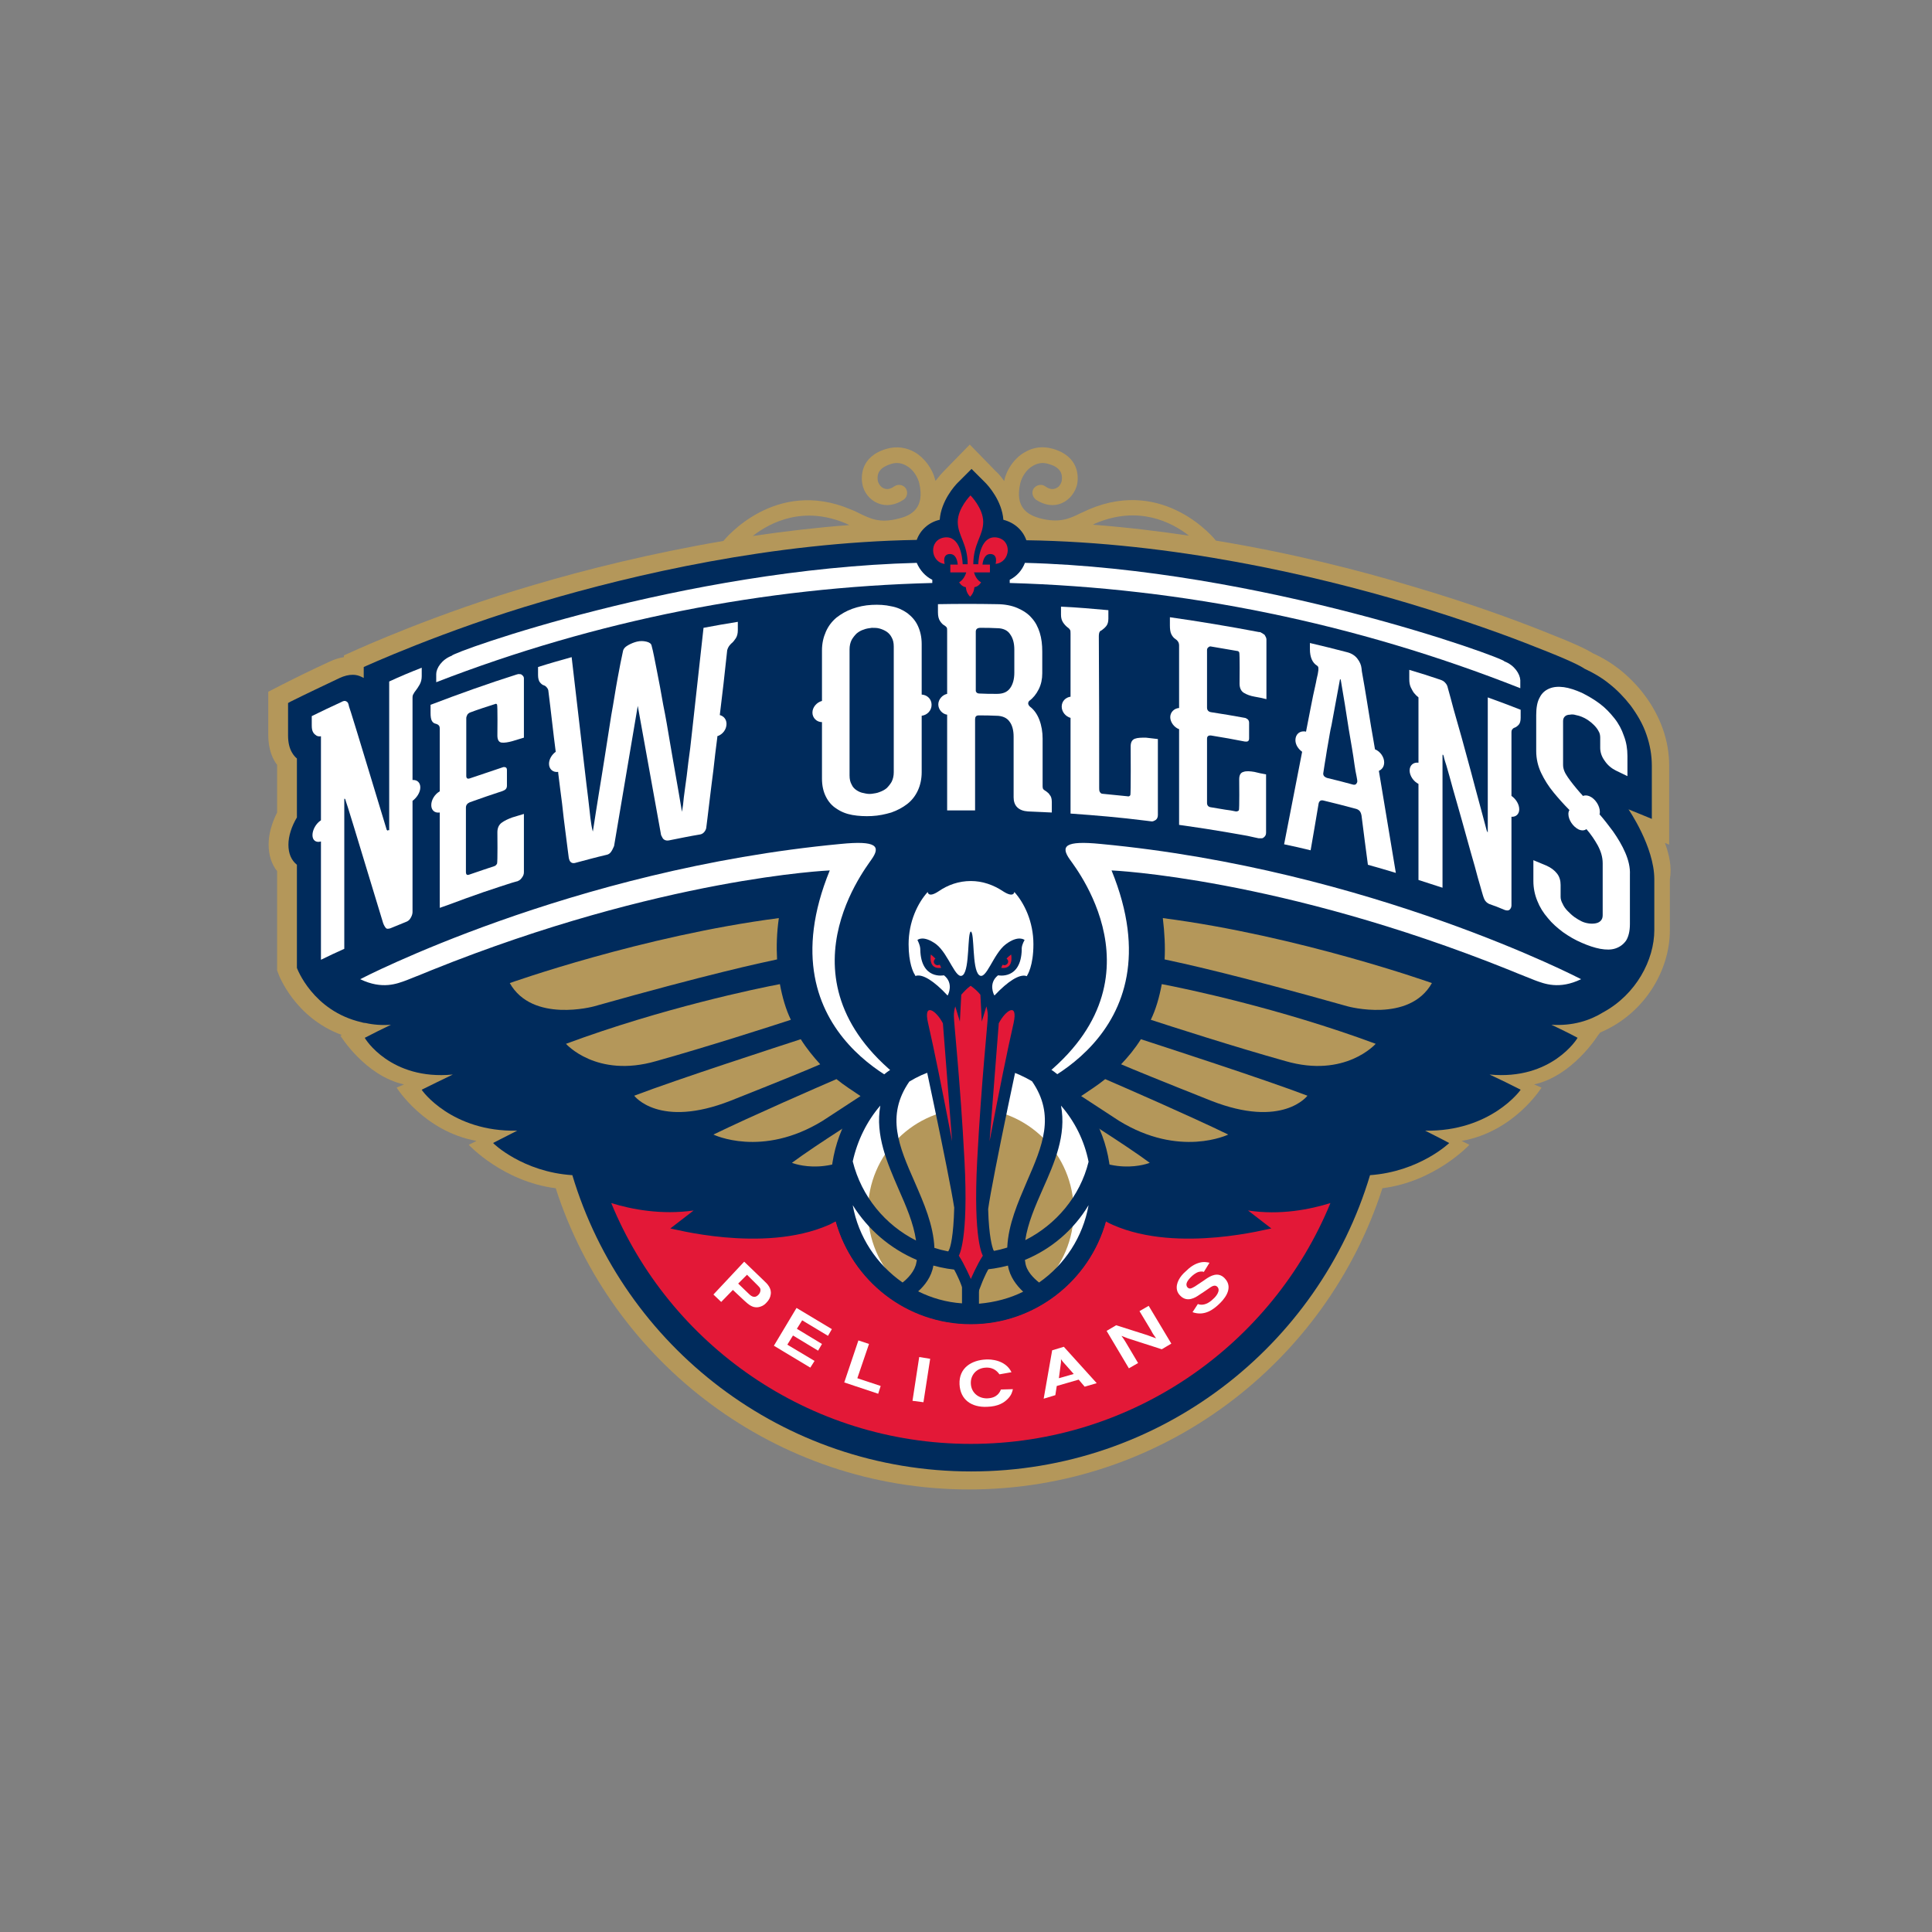<?xml version="1.0" encoding="UTF-8" standalone="no"?>
<svg width="512px" height="512px" viewBox="0 0 512 512" version="1.1" xmlns="http://www.w3.org/2000/svg" xmlns:xlink="http://www.w3.org/1999/xlink" xmlns:sketch="http://www.bohemiancoding.com/sketch/ns">
    <rect x="0" y="0" width="512" height="512" fill="#808080" stroke="none"/>
    <!-- Generator: Sketch 3.2.2 (9983) - http://www.bohemiancoding.com/sketch -->
    <title>new-orleans-pelicans</title>
    <desc>Created with Sketch.</desc>
    <defs></defs>
    <g id="NBA" stroke="none" stroke-width="1" fill="none" fill-rule="evenodd" sketch:type="MSPage">
        <g id="new-orleans-pelicans" sketch:type="MSArtboardGroup">
            <g sketch:type="MSLayerGroup" transform="translate(71, 118)" id="Shape">
                <path d="M370.22,105.372 L371.344,105.84 L371.344,84.878 C371.344,81.603 370.782,78.327 369.657,75.146 C368.533,71.964 366.846,68.876 364.785,66.162 C362.911,63.635 360.662,61.389 358.226,59.424 C356.071,57.74 353.634,56.242 351.104,55.119 C349.511,54.09 346.232,52.499 337.611,49.13 C330.302,46.229 318.402,41.831 303.128,37.339 C289.167,33.128 271.176,28.542 251.217,25.267 L251.217,25.267 C251.123,25.08 237.724,8.329 217.484,17.032 C216.828,17.312 216.172,17.687 215.423,17.968 C212.424,19.465 209.801,20.681 204.647,19.371 C201.648,18.529 197.807,16.751 199.399,10.013 C199.774,8.516 200.899,6.457 202.773,5.428 C204.085,4.679 205.396,4.492 206.896,4.96 C209.613,5.708 210.738,7.206 210.363,9.452 C210.175,10.294 209.613,11.136 208.77,11.417 C207.926,11.791 206.989,11.604 205.959,10.855 C205.022,10.2 203.71,10.481 202.96,11.417 C202.304,12.353 202.585,13.663 203.522,14.411 C205.771,15.909 208.208,16.283 210.363,15.347 C212.424,14.505 214.017,12.446 214.486,10.2 C214.767,8.516 215.142,2.995 208.02,0.936 C205.396,0.187 202.866,0.468 200.524,1.872 C197.9,3.369 195.839,6.27 195.183,9.171 C195.183,9.265 195.183,9.358 195.089,9.452 C194.246,8.235 193.403,7.299 192.934,6.925 L186,-0.187 L179.066,6.925 C178.597,7.393 177.848,8.235 176.911,9.452 C176.911,9.358 176.911,9.265 176.817,9.171 C176.161,6.27 174.006,3.369 171.476,1.872 C169.227,0.561 166.604,0.187 163.98,0.936 C156.858,2.995 157.233,8.516 157.514,10.2 C157.889,12.446 159.482,14.505 161.637,15.347 C163.792,16.283 166.229,15.909 168.478,14.411 C169.415,13.756 169.696,12.446 169.04,11.417 C168.384,10.481 167.072,10.2 166.041,10.855 C165.011,11.604 164.074,11.791 163.23,11.417 C162.481,11.136 161.825,10.294 161.637,9.452 C161.262,7.206 162.387,5.802 165.104,4.96 C166.604,4.492 167.915,4.679 169.227,5.428 C171.101,6.457 172.226,8.516 172.601,10.013 C174.193,16.751 170.352,18.623 167.353,19.371 C162.199,20.775 159.67,19.465 156.577,17.968 C155.921,17.593 155.265,17.312 154.516,17.032 C134.37,8.422 120.97,25.08 120.783,25.267 C120.783,25.267 120.783,25.36 120.689,25.36 C101.48,28.636 84.239,32.941 70.652,36.965 C44.603,44.545 23.707,54.09 22.863,54.464 L20.146,55.681 L20.146,56.149 C18.928,56.336 17.71,56.71 16.492,57.272 C11.994,59.33 7.59,61.483 3.373,63.635 L0.094,65.32 L0.094,76.736 C0.094,79.45 0.656,81.696 1.687,83.568 C1.874,83.942 2.155,84.317 2.436,84.691 L2.436,97.324 C1.031,100.132 0.187,103.033 0.187,105.747 C0.187,108.554 0.937,110.987 2.436,112.859 L2.436,139.155 L2.717,139.904 C2.905,140.465 7.121,151.695 19.584,156.28 L19.209,156.468 C19.209,156.468 25.768,167.136 36.076,169.382 L34.108,170.224 C34.108,170.224 41.323,181.828 55.285,184.355 L53.223,185.384 C53.223,185.384 62.219,195.117 76.274,196.895 C91.173,243.124 134.651,276.719 185.813,276.719 C237.068,276.719 280.452,243.124 295.351,196.895 C309.407,195.117 318.402,185.384 318.402,185.384 L316.341,184.355 C330.302,181.922 337.517,170.224 337.517,170.224 L335.55,169.382 C345.763,167.136 352.416,156.468 352.416,156.468 L353.072,155.625 C364.785,150.666 371.531,139.249 371.531,128.487 L371.531,115.011 C372.094,111.736 371.344,108.46 370.22,105.372 M244.096,23.957 C235.85,22.74 227.323,21.711 218.609,21.056 C218.89,20.962 219.077,20.775 219.358,20.681 C230.696,15.909 239.411,20.307 244.096,23.957 M153.298,20.775 C153.579,20.869 153.86,21.056 154.047,21.149 C145.333,21.804 136.712,22.834 128.466,24.05 C133.152,20.401 141.96,15.909 153.298,20.775" fill="#B4975A" sketch:type="MSShapeGroup"></path>
                <path d="M360.568,96.482 L366.753,99.009 L366.753,84.972 C366.753,82.164 366.284,79.45 365.347,76.736 C364.41,73.929 362.911,71.402 361.13,68.969 C359.444,66.817 357.57,64.852 355.415,63.167 C353.447,61.576 351.198,60.266 348.949,59.237 C347.731,58.395 344.545,56.804 336.112,53.528 C328.897,50.627 317.09,46.323 302.098,41.831 C277.266,34.438 239.879,25.735 200.992,25.173 C200.055,22.459 197.807,20.494 194.902,19.746 C194.527,14.692 190.873,10.668 190.123,9.92 L186.469,6.27 L182.814,9.92 C182.064,10.668 178.41,14.692 178.035,19.746 C175.13,20.401 172.882,22.459 171.945,25.08 C133.62,25.735 96.982,34.251 72.62,41.456 C46.664,49.036 25.393,58.769 25.393,58.769 L25.393,61.67 C25.393,61.67 25.019,61.483 24.831,61.389 C24.082,61.015 23.332,60.828 22.489,60.828 C21.364,60.828 20.24,61.108 19.022,61.67 C14.711,63.729 10.307,65.787 5.997,67.94 L5.341,68.314 L5.341,76.924 C5.341,78.795 5.716,80.293 6.372,81.416 C6.747,82.071 7.215,82.632 7.684,83.006 L7.684,98.634 C6.278,100.974 5.435,103.594 5.435,105.84 C5.435,108.18 6.184,109.958 7.684,111.174 L7.684,138.5 C7.684,138.5 11.807,149.917 24.831,152.911 C25.112,153.005 25.487,153.099 25.768,153.099 L25.862,153.099 C27.923,153.567 30.172,153.754 32.609,153.567 L32.609,153.567 C30.266,154.69 28.017,155.812 25.675,157.029 C25.675,157.216 32.515,168.352 49.007,166.761 C46.289,168.072 43.572,169.382 40.761,170.785 C40.761,170.973 48.725,182.015 66.06,181.641 C62.031,183.7 59.595,184.916 59.689,184.916 C59.689,185.01 67.56,192.59 80.678,193.432 C94.265,238.819 136.431,271.947 186.375,271.947 C236.318,271.947 278.485,238.819 292.072,193.432 C305.19,192.496 313.061,184.916 313.061,184.916 C313.061,184.916 310.625,183.606 306.689,181.641 C324.024,181.922 331.989,170.879 331.989,170.785 C329.272,169.382 326.554,168.072 323.743,166.761 C340.235,168.352 347.075,157.123 347.075,157.029 C344.826,155.812 342.484,154.69 340.141,153.567 C345.763,153.941 350.355,152.444 353.822,150.291 C362.63,145.519 367.409,136.348 367.409,128.487 L367.409,115.011 C367.409,106.402 360.568,96.482 360.568,96.482" fill="#002B5C" sketch:type="MSShapeGroup"></path>
                <path d="M259.744,202.79 C261.806,204.381 263.867,205.972 265.928,207.563 C265.928,207.376 241.378,214.301 223.95,206.627 C223.294,206.346 222.731,206.066 222.076,205.691 C217.765,221.319 203.335,232.923 186.281,232.923 C169.227,232.923 154.891,221.413 150.487,205.691 C149.831,205.972 149.269,206.346 148.613,206.627 C131.09,214.301 106.54,207.376 106.634,207.563 C108.695,205.972 110.757,204.381 112.818,202.79 C104.291,204.007 96.42,202.509 90.985,200.825 C106.353,238.257 143.272,264.647 186.281,264.647 C229.291,264.647 266.21,238.257 281.577,200.825 C276.142,202.509 268.271,204.1 259.744,202.79" fill="#E31837" sketch:type="MSShapeGroup"></path>
                <path d="M176.068,35.654 C174.193,34.719 172.788,33.128 171.945,31.163 C110.194,32.753 48.632,54.932 48.725,55.774 C46.008,56.804 44.603,59.143 44.603,60.641 L44.603,62.793 C87.144,46.323 131.559,37.62 176.068,36.497 L176.068,35.654 L176.068,35.654 Z" fill="#FFFFFF" sketch:type="MSShapeGroup"></path>
                <path d="M327.679,57.272 C327.772,56.429 263.117,32.753 200.618,31.163 C199.868,33.128 198.462,34.719 196.588,35.654 L196.588,36.497 C242.409,37.807 288.136,47.071 331.895,64.384 L331.895,62.231 C331.802,60.641 330.396,58.301 327.679,57.272" fill="#FFFFFF" sketch:type="MSShapeGroup"></path>
                <path d="M193.028,24.425 C188.998,23.957 188.343,29.665 188.249,31.537 L186.937,31.537 C186.937,26.109 189.561,23.957 189.561,20.307 C189.561,16.657 186.187,13.289 186.187,13.289 C186.187,13.289 182.814,16.657 182.814,20.307 C182.814,23.957 185.438,26.109 185.438,31.537 L184.126,31.537 C184.032,29.572 183.376,23.957 179.347,24.425 C175.037,24.986 175.505,30.975 179.347,31.443 C179.347,31.443 178.597,28.823 180.753,28.823 C182.346,28.823 182.72,30.601 182.814,31.63 L180.94,31.63 L180.846,31.63 L180.846,33.689 L180.94,33.689 L185.063,33.689 C184.501,35.654 183.189,36.309 183.189,36.309 C183.189,36.309 183.751,37.432 184.969,37.62 C184.969,37.62 184.969,39.023 186.094,40.146 C187.218,39.023 187.218,37.62 187.218,37.62 C188.436,37.432 188.998,36.309 188.998,36.309 C188.998,36.309 187.687,35.748 187.124,33.689 L191.247,33.689 L191.341,33.689 L191.341,31.63 L191.247,31.63 L189.373,31.63 C189.467,30.601 189.936,28.823 191.435,28.823 C193.59,28.823 192.84,31.443 192.84,31.443 C196.87,30.975 197.338,24.986 193.028,24.425" fill="#E31837" sketch:type="MSShapeGroup"></path>
                <path d="M173.256,66.068 L173.256,52.686 C173.256,50.815 172.882,49.224 172.226,47.82 C171.57,46.416 170.633,45.387 169.415,44.451 C168.196,43.609 166.791,42.954 165.198,42.673 C163.605,42.299 161.825,42.205 160.044,42.299 C158.17,42.392 156.484,42.767 154.891,43.328 C153.298,43.89 151.892,44.732 150.674,45.668 C149.456,46.697 148.519,47.914 147.863,49.411 C147.207,50.908 146.832,52.499 146.832,54.371 L146.832,67.753 C145.427,68.127 144.302,69.437 144.302,70.841 C144.302,72.245 145.427,73.368 146.832,73.368 L146.832,88.341 C146.832,90.212 147.207,91.803 147.863,93.113 C148.519,94.423 149.456,95.546 150.674,96.295 C151.892,97.137 153.298,97.699 154.891,97.979 C156.484,98.26 158.264,98.354 160.044,98.26 C161.918,98.167 163.605,97.792 165.198,97.324 C166.791,96.763 168.196,96.014 169.415,95.078 C170.633,94.143 171.57,92.926 172.226,91.522 C172.882,90.119 173.256,88.434 173.256,86.656 L173.256,71.683 C174.756,71.496 175.88,70.279 175.88,68.782 C175.88,67.285 174.756,66.162 173.256,66.068 L173.256,66.068 Z M165.854,86.656 C165.854,87.592 165.666,88.434 165.292,89.183 C164.917,89.838 164.448,90.399 163.98,90.867 C163.418,91.335 162.855,91.616 162.106,91.897 C161.45,92.177 160.7,92.271 160.044,92.365 C159.295,92.458 158.639,92.365 157.889,92.177 C157.233,92.084 156.577,91.803 156.015,91.429 C155.453,91.054 154.984,90.586 154.703,89.931 C154.328,89.276 154.141,88.528 154.141,87.498 L154.141,54.09 C154.141,53.154 154.328,52.312 154.703,51.563 C155.078,50.908 155.547,50.347 156.015,49.879 C156.577,49.411 157.233,49.036 157.889,48.849 C158.545,48.569 159.295,48.475 160.044,48.381 C160.794,48.381 161.45,48.381 162.106,48.569 C162.762,48.756 163.418,49.036 163.98,49.411 C164.542,49.785 165.011,50.347 165.292,50.908 C165.666,51.563 165.854,52.312 165.854,53.341 L165.854,86.656 L165.854,86.656 Z" fill="#FFFFFF" sketch:type="MSShapeGroup"></path>
                <path d="M31.765,102.003 C31.765,102.191 31.765,102.191 31.672,102.097 C31.578,102.003 31.578,102.003 31.484,101.91 C31.297,101.348 22.489,72.151 22.02,70.841 C21.552,69.531 21.364,68.782 21.364,68.689 C21.271,68.221 20.989,67.94 20.708,67.846 C20.427,67.659 19.959,67.753 19.49,68.033 C16.866,69.25 14.243,70.467 11.619,71.777 L11.619,74.21 C11.619,75.052 11.713,75.614 11.994,76.081 C12.181,76.456 12.556,76.736 12.837,76.924 C13.118,77.111 13.587,77.204 14.055,77.111 L14.055,99.383 C12.744,100.225 11.807,101.91 11.807,103.314 C11.807,104.717 12.744,105.372 14.055,104.998 L14.055,136.348 C16.117,135.318 18.178,134.382 20.24,133.447 L20.24,94.049 C20.24,93.768 20.24,93.581 20.334,93.675 C20.427,93.675 20.427,93.768 20.521,93.862 C20.521,93.862 20.708,94.61 21.177,95.921 C21.645,97.231 30.266,125.867 30.36,126.054 C30.547,126.802 30.828,127.364 31.109,127.738 C31.39,128.206 31.765,128.206 32.421,128.019 C33.827,127.457 35.139,126.896 36.544,126.334 C37.106,126.147 37.575,125.773 37.856,125.211 C38.137,124.744 38.324,124.182 38.324,123.714 L38.324,94.236 C39.449,93.394 40.386,91.99 40.386,90.68 C40.386,89.37 39.543,88.621 38.324,88.715 L38.324,66.91 C38.324,66.443 38.418,66.068 38.606,65.881 C38.699,65.6 38.887,65.413 39.074,65.132 C39.449,64.665 39.824,64.103 40.198,63.448 C40.573,62.793 40.761,62.044 40.761,61.202 L40.761,58.956 C37.856,60.079 34.951,61.296 32.14,62.606 L32.14,102.003 L31.765,102.003 Z" fill="#FFFFFF" sketch:type="MSShapeGroup"></path>
                <path d="M323.275,102.471 C323.275,102.658 323.275,102.658 323.181,102.471 C323.087,102.378 323.087,102.191 322.993,102.097 C322.806,101.348 322.431,99.945 321.869,97.886 C321.307,95.733 320.651,93.3 319.901,90.586 C319.152,87.779 318.402,84.878 317.559,81.883 C316.715,78.795 315.966,75.988 315.216,73.461 C314.466,70.934 313.904,68.782 313.436,67.004 C312.967,65.226 312.686,64.384 312.686,64.29 C312.592,63.729 312.311,63.261 312.03,62.98 C311.749,62.606 311.281,62.325 310.718,62.138 C308.001,61.202 305.284,60.36 302.473,59.518 L302.473,61.951 C302.473,62.793 302.566,63.448 302.847,64.103 C303.128,64.665 303.41,65.226 303.691,65.6 C304.065,66.068 304.44,66.443 304.909,66.817 L304.909,84.129 C303.597,83.942 302.566,84.784 302.566,86.188 C302.566,87.592 303.597,89.089 304.909,89.744 L304.909,115.198 C307.064,115.853 309.125,116.602 311.281,117.257 L311.281,82.351 C311.281,82.071 311.281,81.977 311.374,81.977 C311.468,82.071 311.468,82.164 311.562,82.258 C311.562,82.351 311.749,83.194 312.311,84.878 C312.78,86.562 313.436,88.715 314.092,91.242 C314.841,93.768 315.591,96.576 316.434,99.477 C317.278,102.471 318.027,105.279 318.777,107.899 C319.526,110.519 320.182,112.765 320.651,114.637 C321.213,116.508 321.494,117.631 321.588,117.912 C321.869,118.848 322.056,119.597 322.338,120.252 C322.619,120.907 323.087,121.281 323.649,121.562 C325.055,122.03 326.46,122.591 327.772,123.153 C328.335,123.34 328.803,123.34 329.084,123.059 C329.365,122.778 329.553,122.404 329.553,121.936 L329.553,98.447 C330.677,98.541 331.614,97.792 331.614,96.482 C331.614,95.172 330.771,93.768 329.553,92.926 L329.553,76.081 C329.553,75.707 329.646,75.333 329.834,75.239 C329.927,75.052 330.115,74.958 330.302,74.865 C330.677,74.771 331.052,74.491 331.427,74.116 C331.802,73.742 331.989,73.087 331.989,72.245 L331.989,70.092 C329.084,68.969 326.179,67.846 323.275,66.817 L323.275,102.471 L323.275,102.471 Z" fill="#FFFFFF" sketch:type="MSShapeGroup"></path>
                <path d="M359.725,107.993 C358.882,106.027 357.757,104.156 356.445,102.284 C355.321,100.787 354.196,99.29 352.885,97.792 C352.978,97.605 352.978,97.324 352.978,97.137 C352.978,95.546 351.76,93.675 350.261,93.02 C349.605,92.739 349.043,92.739 348.481,92.926 C348.293,92.645 348.012,92.365 347.825,92.177 C346.513,90.68 345.388,89.276 344.545,88.06 C343.608,86.75 343.233,85.72 343.233,84.691 L343.233,73.087 C343.233,72.525 343.421,72.151 343.702,71.87 C343.983,71.59 344.451,71.402 345.014,71.402 C345.482,71.309 346.044,71.309 346.607,71.496 C347.169,71.59 347.731,71.777 348.199,71.964 C348.668,72.151 349.23,72.432 349.792,72.806 C350.355,73.18 350.917,73.648 351.385,74.116 C351.854,74.584 352.322,75.146 352.604,75.707 C352.978,76.269 353.072,76.924 353.072,77.485 L353.072,80.199 C353.072,81.322 353.447,82.539 354.29,83.661 C355.04,84.784 356.071,85.627 357.195,86.188 C358.226,86.656 359.256,87.218 360.287,87.685 L360.287,82.351 C360.287,80.48 360.006,78.702 359.35,77.017 C358.788,75.333 357.945,73.742 356.82,72.338 C355.696,70.934 354.478,69.624 352.978,68.501 C351.479,67.378 349.886,66.443 348.199,65.6 C346.513,64.852 344.826,64.29 343.421,64.103 C341.921,63.916 340.703,64.009 339.579,64.477 C338.454,64.945 337.611,65.694 337.049,66.817 C336.393,67.94 336.112,69.531 336.112,71.496 L336.112,81.041 C336.112,83.1 336.58,85.065 337.424,86.843 C338.267,88.621 339.391,90.399 340.703,91.99 C342.015,93.581 343.421,95.172 344.92,96.669 C344.732,96.95 344.639,97.324 344.639,97.699 C344.639,99.29 345.857,101.068 347.356,101.816 C348.199,102.191 348.949,102.097 349.418,101.723 C350.636,103.126 351.573,104.53 352.416,106.027 C353.259,107.618 353.728,109.116 353.728,110.8 L353.728,124.556 C353.728,125.211 353.541,125.679 353.166,126.054 C352.791,126.428 352.322,126.615 351.76,126.709 C351.198,126.802 350.542,126.802 349.98,126.709 C349.324,126.615 348.668,126.428 348.106,126.147 C347.544,125.867 346.888,125.492 346.232,125.024 C345.576,124.556 345.014,123.995 344.451,123.433 C343.889,122.872 343.421,122.217 343.14,121.562 C342.765,120.907 342.577,120.252 342.577,119.69 L342.577,116.508 C342.577,115.385 342.296,114.356 341.64,113.514 C340.984,112.672 340.047,111.923 338.736,111.361 C337.611,110.894 336.487,110.426 335.362,109.958 L335.362,115.479 C335.362,117.351 335.737,119.129 336.393,120.72 C337.049,122.404 337.986,123.901 339.204,125.305 C340.328,126.709 341.734,127.925 343.233,129.048 C344.826,130.171 346.419,131.107 348.199,131.856 C349.886,132.604 351.573,133.166 353.072,133.447 C354.665,133.727 355.977,133.727 357.101,133.353 C358.226,132.979 359.163,132.324 359.912,131.294 C360.568,130.265 360.943,128.768 360.943,126.896 L360.943,113.795 C361.037,111.923 360.568,109.958 359.725,107.993" fill="#FFFFFF" sketch:type="MSShapeGroup"></path>
                <path d="M112.35,76.362 C112.069,78.982 111.787,81.509 111.413,84.036 C111.131,86.562 110.85,88.808 110.569,90.68 C110.288,92.645 110.101,94.236 110.007,95.359 C109.82,96.576 109.726,97.137 109.726,97.137 C109.164,93.675 108.602,90.586 108.133,87.873 C107.664,85.159 107.102,82.071 106.54,78.702 C105.978,75.333 105.416,71.964 104.76,68.782 C104.197,65.507 103.635,62.512 103.073,59.705 C102.511,56.897 102.136,54.745 101.668,53.06 C101.574,52.593 101.105,52.218 100.262,52.031 C99.419,51.844 98.669,51.844 97.826,52.031 C97.076,52.218 96.326,52.499 95.483,52.967 C94.64,53.435 94.171,53.996 94.078,54.651 C93.703,56.336 93.234,58.675 92.672,61.764 C92.11,64.758 91.641,68.033 90.985,71.59 C90.423,75.146 89.861,78.702 89.299,82.351 C88.737,86.001 88.174,89.37 87.706,92.271 C87.237,95.266 86.675,98.634 86.113,102.378 C86.113,102.378 85.925,101.816 85.738,100.693 C85.551,99.57 85.363,98.073 85.176,96.201 C84.988,94.33 84.707,92.271 84.426,89.931 C84.145,87.592 83.864,85.159 83.583,82.726 C82.927,76.924 80.491,56.149 80.491,56.149 C77.492,56.991 74.494,57.833 71.589,58.769 L71.589,60.921 C71.589,61.764 71.776,62.419 72.057,62.793 C72.432,63.261 72.807,63.542 73.182,63.635 C73.463,63.729 73.65,63.916 73.838,64.103 C74.025,64.29 74.213,64.571 74.306,64.945 C75.056,70.841 75.618,76.269 76.274,81.228 C75.243,81.977 74.494,83.194 74.494,84.41 C74.494,85.814 75.524,86.75 76.93,86.562 L76.93,86.843 C77.305,89.651 77.586,92.365 77.961,94.985 C78.242,97.605 78.523,100.038 78.804,102.097 C79.085,104.156 79.273,105.934 79.46,107.244 C79.647,108.554 79.741,109.303 79.741,109.396 C79.835,109.771 79.928,110.145 80.21,110.426 C80.491,110.706 80.865,110.8 81.334,110.706 C84.145,109.958 86.862,109.209 89.674,108.554 C90.236,108.46 90.611,108.18 90.892,107.805 C91.173,107.431 91.454,106.87 91.735,106.215 C93.796,93.862 95.952,81.416 98.013,69.063 C100.075,80.48 102.136,91.897 104.197,103.314 C104.479,103.875 104.666,104.343 105.041,104.53 C105.322,104.717 105.79,104.811 106.259,104.717 C109.07,104.156 111.787,103.594 114.598,103.126 C115.067,103.033 115.442,102.752 115.723,102.378 C116.004,102.003 116.191,101.535 116.191,101.161 C116.191,101.068 116.285,100.319 116.473,98.915 C116.66,97.511 116.847,95.733 117.128,93.487 C117.41,91.242 117.691,88.808 118.065,86.001 C118.347,83.194 118.721,80.386 119.096,77.392 L119.096,77.111 C120.502,76.643 121.532,75.333 121.532,73.835 C121.532,72.619 120.783,71.777 119.752,71.496 C120.408,66.255 121.064,60.453 121.72,54.277 C121.814,53.903 122.001,53.528 122.188,53.248 C122.376,52.967 122.657,52.686 122.844,52.499 C123.219,52.218 123.594,51.75 123.969,51.189 C124.344,50.627 124.531,49.879 124.531,49.036 L124.531,46.791 C121.532,47.258 118.44,47.82 115.442,48.381 C115.442,48.475 113.006,70.279 112.35,76.362" fill="#FFFFFF" sketch:type="MSShapeGroup"></path>
                <path d="M295.82,84.036 C295.82,82.632 294.789,81.135 293.383,80.573 C293.009,78.515 292.727,76.549 292.353,74.584 C291.884,71.777 291.509,69.344 291.135,67.098 C290.76,64.852 290.479,63.074 290.197,61.576 C289.916,60.173 289.823,59.33 289.823,59.143 C289.729,58.207 289.354,57.365 288.698,56.523 C288.042,55.681 287.105,55.119 285.981,54.839 C282.701,53.996 279.422,53.154 276.142,52.405 L276.142,54.09 C276.142,56.149 276.798,57.646 278.016,58.395 C278.297,58.582 278.391,58.769 278.391,59.143 C278.391,59.424 278.391,59.798 278.297,60.173 C278.297,60.266 278.204,60.828 277.922,61.951 C277.735,63.074 277.36,64.571 276.985,66.349 C276.611,68.127 276.236,70.186 275.767,72.525 C275.58,73.648 275.299,74.771 275.111,75.894 C273.518,75.52 272.3,76.549 272.3,78.14 C272.3,79.357 273.05,80.48 274.081,81.228 C272.675,88.341 269.302,105.653 269.302,105.747 C271.644,106.215 273.987,106.776 276.329,107.338 C276.329,107.338 278.391,95.453 278.391,95.266 C278.485,94.33 278.953,93.955 279.703,94.143 C282.514,94.798 285.325,95.546 288.136,96.295 C288.605,96.389 288.979,96.576 289.26,96.856 C289.542,97.137 289.729,97.605 289.823,98.167 C289.823,98.447 291.509,111.174 291.509,111.174 C293.946,111.829 296.382,112.578 298.912,113.327 C298.912,113.327 295.913,95.266 294.414,86.282 C295.257,85.907 295.82,85.159 295.82,84.036 M288.417,89.744 C288.23,89.931 287.949,90.025 287.574,89.931 C285.231,89.276 282.982,88.715 280.64,88.153 C280.359,88.06 280.078,87.873 279.89,87.685 C279.703,87.405 279.609,87.124 279.703,86.75 C279.703,86.656 279.796,86.282 279.89,85.533 C279.984,84.784 280.171,83.849 280.359,82.632 C280.546,81.509 280.734,80.105 281.015,78.702 C281.296,77.204 281.483,75.707 281.858,74.21 C282.608,70.186 283.357,66.068 284.107,62.044 L284.294,62.044 C285.044,66.443 285.793,70.934 286.449,75.333 C286.73,77.017 287.012,78.702 287.293,80.293 C287.574,81.883 287.761,83.287 287.949,84.597 C288.136,85.907 288.323,86.937 288.511,87.779 C288.698,88.621 288.698,88.996 288.698,89.089 C288.698,89.276 288.605,89.464 288.417,89.744" fill="#FFFFFF" sketch:type="MSShapeGroup"></path>
                <path d="M206.24,91.709 C205.959,91.522 205.771,91.429 205.584,91.242 C205.396,91.148 205.303,90.774 205.303,90.306 L205.303,77.766 C205.303,75.988 205.022,74.303 204.459,72.806 C203.897,71.309 203.054,70.092 201.929,69.25 C201.367,68.689 201.367,68.221 201.742,67.753 C202.773,67.004 203.616,65.975 204.272,64.665 C204.928,63.354 205.209,61.951 205.209,60.453 L205.209,54.651 C205.209,52.873 205.022,51.189 204.553,49.692 C204.085,48.194 203.429,46.884 202.398,45.761 C201.461,44.638 200.149,43.796 198.65,43.141 C197.151,42.486 195.277,42.111 193.121,42.111 C187.968,42.018 182.814,42.018 177.567,42.111 L177.567,44.264 C177.567,45.293 177.754,46.042 178.129,46.603 C178.504,47.165 178.879,47.539 179.253,47.726 C179.441,47.82 179.628,48.007 179.816,48.194 C180.003,48.381 180.003,48.756 180.003,49.13 L180.003,65.881 C178.691,66.162 177.66,67.378 177.66,68.689 C177.66,69.999 178.691,71.215 180.003,71.402 L180.003,96.763 L187.406,96.763 L187.406,72.619 C187.406,71.964 187.687,71.59 188.343,71.59 C189.936,71.59 191.435,71.59 193.028,71.683 C194.621,71.683 195.839,72.245 196.495,73.18 C197.244,74.116 197.619,75.52 197.619,77.204 L197.619,93.3 C197.619,94.33 197.9,95.266 198.556,95.921 C199.212,96.576 200.149,96.95 201.461,97.044 C203.522,97.137 205.584,97.231 207.739,97.324 L207.739,94.517 C207.739,93.675 207.552,93.02 207.177,92.645 C206.989,92.271 206.615,91.99 206.24,91.709 L206.24,91.709 Z M197.807,60.266 C197.807,61.951 197.432,63.354 196.682,64.384 C195.932,65.413 194.808,65.881 193.215,65.881 C191.622,65.881 190.029,65.881 188.436,65.787 C188.249,65.787 188.061,65.694 187.874,65.6 C187.687,65.413 187.593,65.226 187.593,65.039 L187.593,49.411 C187.593,48.756 187.968,48.381 188.811,48.381 C190.31,48.381 191.81,48.381 193.215,48.475 C194.808,48.475 196.026,49.036 196.682,50.066 C197.432,51.095 197.807,52.405 197.807,54.183 L197.807,60.266 L197.807,60.266 Z" fill="#FFFFFF" sketch:type="MSShapeGroup"></path>
                <path d="M229.759,77.766 C229.01,78.047 228.635,78.702 228.635,79.825 C228.635,80.105 228.728,92.552 228.541,92.739 C228.354,93.02 228.073,93.113 227.791,93.02 C225.636,92.832 223.387,92.552 221.232,92.365 C220.857,92.365 220.67,92.177 220.483,91.897 C220.295,91.616 220.295,91.242 220.295,90.867 C220.295,77.485 220.295,64.009 220.202,50.627 C220.202,50.066 220.295,49.692 220.389,49.504 C220.483,49.317 220.67,49.13 220.951,49.036 C221.326,48.756 221.794,48.381 222.169,47.914 C222.544,47.446 222.731,46.791 222.731,45.948 L222.731,43.702 C218.515,43.328 214.392,42.954 210.175,42.767 L210.175,44.919 C210.175,45.761 210.363,46.416 210.738,46.978 C211.112,47.539 211.581,48.007 211.956,48.288 C212.237,48.475 212.424,48.662 212.518,48.849 C212.705,49.036 212.705,49.411 212.705,49.972 L212.705,66.63 C211.393,66.817 210.363,67.846 210.363,69.25 C210.363,70.654 211.393,71.87 212.705,72.245 L212.705,97.605 C219.358,98.073 225.917,98.634 232.57,99.477 C233.039,99.57 233.601,99.57 234.07,99.664 C234.444,99.757 234.819,99.57 235.288,99.29 C235.662,99.009 235.85,98.541 235.85,97.979 L235.85,77.859 C234.819,77.766 233.788,77.579 232.664,77.485 C231.54,77.485 230.509,77.485 229.759,77.766" fill="#FFFFFF" sketch:type="MSShapeGroup"></path>
                <path d="M66.435,60.641 C66.342,60.641 66.154,60.641 66.06,60.734 L65.967,60.734 L65.967,60.734 C58.283,63.167 50.693,65.881 43.103,68.782 L43.103,70.934 C43.103,71.87 43.197,72.619 43.478,73.087 C43.759,73.555 44.134,73.742 44.603,73.835 C44.884,73.929 45.071,74.023 45.258,74.21 C45.446,74.397 45.54,74.678 45.54,75.146 L45.54,91.709 C44.228,92.458 43.291,93.955 43.291,95.359 C43.291,96.763 44.228,97.511 45.54,97.324 L45.54,122.591 C46.195,122.404 46.758,122.123 47.414,121.936 C50.693,120.72 53.973,119.503 57.252,118.38 C58.658,117.912 60.063,117.444 61.469,116.976 C62.5,116.602 63.624,116.321 64.655,115.947 C65.123,115.853 65.498,115.666 65.967,115.573 L66.06,115.573 C66.248,115.479 66.435,115.385 66.623,115.292 C66.904,115.105 67.091,114.918 67.279,114.637 C67.653,114.169 67.841,113.701 67.841,113.14 L67.841,105.653 L67.841,97.699 C66.81,97.979 65.779,98.354 64.749,98.634 C63.718,99.009 62.687,99.477 61.938,100.038 C61.188,100.6 60.813,101.442 60.813,102.565 C60.813,102.846 60.907,110.519 60.719,110.894 C60.532,111.174 60.345,111.455 59.97,111.549 C59.033,111.829 58.096,112.204 57.159,112.484 C55.847,112.952 54.629,113.327 53.317,113.795 C52.755,113.982 52.474,113.795 52.474,113.046 L52.474,96.014 C52.474,95.359 52.848,94.891 53.504,94.61 C56.409,93.581 59.314,92.552 62.219,91.616 C62.968,91.335 63.343,90.961 63.343,90.212 L63.343,86.095 C63.343,85.72 63.249,85.44 62.968,85.346 C62.687,85.252 62.406,85.252 62.219,85.346 C59.314,86.282 56.503,87.311 53.598,88.247 C52.848,88.528 52.567,88.247 52.567,87.592 L52.567,72.338 C52.567,72.057 52.661,71.777 52.848,71.402 C53.036,71.122 53.317,70.934 53.504,70.841 C55.753,69.999 58.096,69.25 60.438,68.501 C60.532,68.501 60.626,68.595 60.719,68.689 C60.907,68.876 60.813,76.643 60.813,76.924 C60.813,78.047 61.188,78.702 61.938,78.795 C62.687,78.889 63.718,78.702 64.749,78.421 C65.779,78.14 66.81,77.766 67.841,77.485 L67.841,69.531 L67.841,61.764 C67.841,61.389 67.653,61.108 67.279,60.828 C67.091,60.641 66.81,60.641 66.435,60.641" fill="#FFFFFF" sketch:type="MSShapeGroup"></path>
                <path d="M263.117,49.598 C263.024,49.504 262.836,49.504 262.743,49.504 L262.649,49.504 L262.649,49.504 C254.778,48.007 246.907,46.697 239.036,45.574 L239.036,47.726 C239.036,48.662 239.129,49.504 239.411,50.066 C239.692,50.627 240.066,51.095 240.535,51.376 C240.816,51.563 241.004,51.75 241.191,52.031 C241.378,52.312 241.472,52.686 241.472,53.06 L241.472,69.624 C240.16,69.718 239.129,70.747 239.129,72.057 C239.129,73.368 240.16,74.771 241.472,75.239 L241.472,100.6 C242.128,100.693 242.784,100.787 243.44,100.88 C246.813,101.348 250.28,101.91 253.653,102.471 C255.059,102.752 256.558,102.939 257.964,103.22 C259.088,103.407 260.119,103.594 261.243,103.875 C261.712,103.969 262.18,104.062 262.555,104.156 L262.743,104.156 L263.305,104.156 C263.586,104.156 263.773,104.062 263.961,103.875 C264.336,103.594 264.523,103.22 264.523,102.658 L264.523,95.172 L264.523,87.218 C263.492,87.03 262.461,86.843 261.431,86.562 C260.306,86.375 259.276,86.282 258.526,86.562 C257.776,86.75 257.402,87.405 257.402,88.528 C257.402,88.808 257.495,96.576 257.308,96.763 C257.12,96.95 256.839,97.044 256.558,97.044 C255.621,96.856 254.684,96.669 253.747,96.576 C252.435,96.389 251.123,96.108 249.812,95.921 C249.249,95.827 248.875,95.453 248.875,94.798 L248.875,77.766 C248.875,77.111 249.249,76.83 249.999,76.924 C252.997,77.392 255.996,77.953 258.901,78.515 C259.65,78.608 260.025,78.421 260.025,77.672 L260.025,73.555 C260.025,73.18 259.931,72.9 259.65,72.619 C259.369,72.432 259.088,72.245 258.901,72.245 C255.902,71.683 252.997,71.215 249.999,70.747 C249.249,70.654 248.875,70.186 248.875,69.531 L248.875,54.277 C248.875,53.996 248.968,53.716 249.249,53.528 C249.437,53.341 249.718,53.248 249.999,53.341 C252.342,53.716 254.778,54.183 257.12,54.558 C257.214,54.651 257.308,54.745 257.402,54.839 C257.589,55.119 257.495,62.886 257.495,63.167 C257.495,64.29 257.87,65.132 258.62,65.6 C259.369,66.068 260.4,66.443 261.524,66.63 C262.555,66.817 263.586,67.004 264.617,67.285 L264.617,59.33 L264.617,51.47 C264.617,51.095 264.429,50.721 264.148,50.253 C263.773,49.972 263.492,49.785 263.117,49.598" fill="#FFFFFF" sketch:type="MSShapeGroup"></path>
                <path d="M126.218,216.359 L131.465,221.413 C132.402,222.255 133.526,223.472 133.245,225.062 C133.152,225.811 132.777,226.56 132.121,227.215 C131.371,228.057 130.528,228.338 129.872,228.431 C128.373,228.619 127.342,227.683 126.218,226.653 L123.219,223.846 L120.127,227.028 L118.065,225.062 L126.218,216.359 L126.218,216.359 Z M124.625,222.161 L127.248,224.688 C127.904,225.343 128.841,226.279 129.966,225.156 C130.434,224.688 130.528,224.22 130.528,223.846 C130.528,223.284 130.153,223.004 129.31,222.161 L126.967,219.822 L124.625,222.161 L124.625,222.161 Z" fill="#FFFFFF" sketch:type="MSShapeGroup"></path>
                <path d="M140.086,228.619 L149.456,234.233 L148.425,236.011 L141.585,231.894 L140.179,234.14 L146.832,238.164 L145.802,239.942 L139.149,235.918 L137.649,238.351 L144.864,242.656 L143.74,244.434 L134.089,238.632 L140.086,228.619 Z" fill="#FFFFFF" sketch:type="MSShapeGroup"></path>
                <path d="M156.484,237.228 L159.295,238.164 L156.203,247.241 L162.387,249.3 L161.731,251.359 L152.736,248.364 L156.484,237.228 Z" fill="#FFFFFF" sketch:type="MSShapeGroup"></path>
                <path d="M172.601,241.626 L175.505,242.094 L173.725,253.605 L170.82,253.23 L172.601,241.626 Z" fill="#FFFFFF" sketch:type="MSShapeGroup"></path>
                <path d="M197.432,250.142 C197.244,250.891 197.057,251.733 196.026,252.762 C195.089,253.698 193.59,254.728 190.591,254.821 C186.469,255.008 183.47,252.95 183.283,248.832 C183.095,244.434 186.562,242.469 190.217,242.281 C191.528,242.188 195.464,242.375 197.057,245.65 L193.871,246.212 C193.496,245.744 192.559,244.34 190.31,244.434 C187.687,244.527 186.187,246.493 186.281,248.645 C186.375,251.172 188.436,252.669 190.685,252.575 C193.215,252.482 193.965,250.984 194.246,250.236 L197.432,250.142 L197.432,250.142 Z" fill="#FFFFFF" sketch:type="MSShapeGroup"></path>
                <path d="M207.833,239.848 L210.925,238.912 L219.639,248.551 L216.453,249.487 L214.86,247.616 L209.051,249.3 L208.676,251.733 L205.584,252.669 L207.833,239.848 L207.833,239.848 Z M210.644,242.843 C210.55,242.749 210.456,242.562 210.363,242.469 C210.269,242.375 210.175,242.188 210.175,242.094 L210.175,242.562 L210.175,243.03 L209.613,247.241 L213.549,246.118 L210.644,242.843 L210.644,242.843 Z" fill="#FFFFFF" sketch:type="MSShapeGroup"></path>
                <path d="M222.263,234.701 L224.793,233.204 L233.039,235.824 C234.07,236.199 234.257,236.292 235.381,236.667 C234.725,235.731 234.538,235.544 234.07,234.608 L230.977,229.461 L233.414,228.057 L239.411,238.07 L236.881,239.568 L228.447,236.854 C227.51,236.573 227.229,236.386 226.198,236.011 C226.761,236.76 226.854,236.947 227.323,237.696 L230.603,243.217 L228.166,244.621 L222.263,234.701 L222.263,234.701 Z" fill="#FFFFFF" sketch:type="MSShapeGroup"></path>
                <path d="M246.438,227.589 C247.938,228.151 249.437,227.308 250.561,226.185 C251.123,225.718 252.623,224.033 251.592,223.004 C251.03,222.442 250.28,222.817 249.718,223.191 C249.343,223.472 247.282,224.875 246.813,225.156 C245.876,225.811 243.627,227.308 241.753,225.343 C241.378,224.969 241.004,224.407 240.91,223.846 C240.535,222.068 241.753,220.196 243.159,218.98 C244.377,217.763 245.501,217.015 246.813,216.64 C248.125,216.266 249.062,216.547 249.53,216.64 L248.031,219.073 C247.844,218.98 247.375,218.886 246.626,219.073 C245.782,219.354 245.033,220.009 244.658,220.383 C243.721,221.319 242.971,222.349 243.721,223.191 C244.283,223.752 244.845,223.378 245.689,222.91 C246.063,222.629 248.125,221.319 248.593,220.945 C249.718,220.196 251.779,218.886 253.56,220.758 C256.183,223.472 253.091,226.653 251.967,227.683 C250.561,228.993 248.219,230.865 245.033,229.742 L246.438,227.589 L246.438,227.589 Z" fill="#FFFFFF" sketch:type="MSShapeGroup"></path>
                <path d="M172.694,171.441 C172.694,171.441 130.622,157.403 148.894,112.672 C148.894,112.672 104.479,114.543 43.478,139.061 C43.478,139.061 39.168,140.84 36.731,141.775 C34.202,142.711 30.266,144.302 24.456,141.495 C24.456,141.495 80.21,112.391 151.798,105.653 C161.262,104.717 162.481,106.215 159.951,109.771 C158.077,112.578 132.496,145.051 172.694,171.441" fill="#FFFFFF" sketch:type="MSShapeGroup"></path>
                <path d="M135.401,125.305 C99.325,129.984 64.093,142.524 64.093,142.524 C70.09,153.192 86.394,148.7 86.394,148.7 C116.941,140.091 130.528,137.19 134.932,136.254 C134.745,132.885 134.838,129.235 135.401,125.305" fill="#B4975A" sketch:type="MSShapeGroup"></path>
                <path d="M135.682,142.805 C129.685,143.928 104.479,149.168 78.991,158.62 C78.991,158.62 87.05,167.791 102.886,163.205 C116.285,159.462 133.433,153.941 138.586,152.256 C137.275,149.543 136.338,146.361 135.682,142.805" fill="#B4975A" sketch:type="MSShapeGroup"></path>
                <path d="M141.21,157.403 C135.775,159.181 108.602,167.978 97.076,172.376 C97.076,172.376 103.635,181.173 122.657,173.686 C135.869,168.446 143.178,165.451 146.364,164.048 C144.583,162.082 142.803,159.93 141.21,157.403" fill="#B4975A" sketch:type="MSShapeGroup"></path>
                <path d="M150.674,167.978 C145.895,170.037 128.279,177.71 118.065,182.67 C118.065,182.67 130.903,188.94 147.02,179.021 L157.046,172.47 C154.984,171.066 152.736,169.662 150.674,167.978" fill="#B4975A" sketch:type="MSShapeGroup"></path>
                <path d="M162.012,174.903 C158.732,176.962 145.427,185.291 138.868,190.157 C138.868,190.157 149.924,194.742 161.356,184.074 C165.011,180.611 167.072,178.646 168.196,177.523 C166.229,176.775 164.167,175.932 162.012,174.903" fill="#B4975A" sketch:type="MSShapeGroup"></path>
                <path d="M199.774,171.441 C199.774,171.441 241.847,157.403 223.575,112.672 C223.575,112.672 267.99,114.543 328.99,139.061 C328.99,139.061 333.301,140.84 335.737,141.775 C338.267,142.711 342.203,144.302 348.012,141.495 C348.012,141.495 292.259,112.391 220.67,105.653 C211.206,104.717 209.988,106.215 212.518,109.771 C214.486,112.578 240.066,145.051 199.774,171.441" fill="#FFFFFF" sketch:type="MSShapeGroup"></path>
                <path d="M237.162,125.305 C273.237,129.984 308.47,142.524 308.47,142.524 C302.473,153.192 286.168,148.7 286.168,148.7 C255.621,140.091 242.034,137.19 237.63,136.254 C237.818,132.885 237.63,129.235 237.162,125.305" fill="#B4975A" sketch:type="MSShapeGroup"></path>
                <path d="M236.881,142.805 C242.878,143.928 268.084,149.168 293.571,158.62 C293.571,158.62 285.512,167.791 269.677,163.205 C256.277,159.462 239.129,153.941 233.976,152.256 C235.288,149.543 236.225,146.361 236.881,142.805" fill="#B4975A" sketch:type="MSShapeGroup"></path>
                <path d="M231.352,157.403 C236.787,159.181 263.961,167.978 275.486,172.376 C275.486,172.376 268.927,181.173 249.905,173.686 C236.693,168.446 229.384,165.451 226.105,164.048 C227.979,162.082 229.759,159.93 231.352,157.403" fill="#B4975A" sketch:type="MSShapeGroup"></path>
                <path d="M221.888,167.978 C226.667,170.037 244.283,177.71 254.497,182.67 C254.497,182.67 241.659,188.94 225.543,179.021 L215.516,172.47 C217.578,171.066 219.827,169.662 221.888,167.978" fill="#B4975A" sketch:type="MSShapeGroup"></path>
                <path d="M210.55,174.903 C213.736,176.962 227.136,185.291 233.695,190.157 C233.695,190.157 222.638,194.742 211.206,184.074 C207.458,180.611 205.49,178.646 204.366,177.523 C206.334,176.775 208.395,175.932 210.55,174.903" fill="#B4975A" sketch:type="MSShapeGroup"></path>
                <path d="M220.67,195.865 C220.67,214.862 205.303,230.303 186.281,230.303 C167.259,230.303 151.892,214.862 151.892,195.865 C151.892,176.868 167.259,161.521 186.281,161.521 C205.303,161.427 220.67,176.868 220.67,195.865" fill="#FFFFFF" sketch:type="MSShapeGroup"></path>
                <path d="M213.549,202.977 C213.549,218.044 201.367,230.209 186.281,230.209 C171.195,230.209 159.014,218.044 159.014,202.977 C159.014,187.911 171.195,175.745 186.281,175.745 C201.367,175.652 213.549,187.911 213.549,202.977" fill="#B4975A" sketch:type="MSShapeGroup"></path>
                <path d="M186.281,158.714 C165.854,158.714 149.175,175.371 149.175,195.772 C149.175,216.172 165.854,232.83 186.281,232.83 C206.708,232.83 223.387,216.172 223.387,195.772 C223.387,175.371 206.708,158.714 186.281,158.714 L186.281,158.714 Z M217.484,189.876 C215.235,199.047 208.863,206.533 200.711,210.651 C201.367,206.159 203.335,201.667 205.396,196.988 C208.395,190.25 211.675,182.857 210.175,174.997 C213.83,179.208 216.36,184.261 217.484,189.876 L217.484,189.876 Z M169.977,168.633 C174.1,166.106 178.879,164.609 183.939,164.235 L183.939,214.114 C181.409,213.926 178.972,213.458 176.63,212.71 C176.349,206.533 173.819,200.825 171.382,195.21 C167.259,185.852 163.699,177.71 169.977,168.633 L169.977,168.633 Z M176.349,217.389 C178.785,218.044 181.315,218.512 183.939,218.605 L183.939,227.402 C179.816,227.121 175.88,225.998 172.319,224.22 C174.006,222.723 175.88,220.383 176.349,217.389 L176.349,217.389 Z M188.53,218.605 C191.154,218.418 193.684,218.044 196.12,217.389 C196.588,220.383 198.462,222.723 200.149,224.314 C196.588,226.092 192.653,227.121 188.436,227.496 L188.436,218.605 L188.53,218.605 Z M195.932,212.616 C193.59,213.365 191.06,213.833 188.53,214.02 L188.53,164.141 C193.59,164.516 198.369,166.106 202.492,168.54 C208.77,177.617 205.209,185.758 201.18,195.023 C198.744,200.731 196.214,206.44 195.932,212.616 L195.932,212.616 Z M162.293,174.997 C160.888,182.857 164.167,190.25 167.072,196.988 C169.134,201.667 171.101,206.159 171.757,210.745 C163.605,206.627 157.327,199.141 154.984,189.782 C156.203,184.261 158.732,179.114 162.293,174.997 L162.293,174.997 Z M154.984,201.386 C159.014,207.844 164.917,212.897 171.945,215.892 C171.945,216.079 171.945,216.266 171.851,216.547 C171.476,218.886 169.508,220.851 168.196,221.881 C161.356,217.108 156.484,209.809 154.984,201.386 L154.984,201.386 Z M204.366,221.881 C202.96,220.758 200.992,218.886 200.711,216.547 C200.711,216.359 200.618,216.172 200.618,215.892 C207.645,212.991 213.549,207.937 217.484,201.386 C215.985,209.809 211.206,217.108 204.366,221.881 L204.366,221.881 Z" fill="#002B5C" sketch:type="MSShapeGroup"></path>
                <path d="M197.338,110.613 C197.338,110.613 197.057,111.736 196.307,111.736 C195.558,111.736 191.154,109.583 188.998,108.46 C188.061,107.993 186.843,107.244 186.375,106.963 C186.375,106.963 184.501,107.993 183.564,108.46 C181.409,109.583 177.005,111.736 176.255,111.736 C175.505,111.736 175.224,110.613 175.224,110.613 C175.224,110.613 163.511,117.631 163.511,137.096 C163.511,151.601 171.101,158.152 171.101,158.152 L172.132,162.27 L184.969,162.27 L187.499,162.27 L200.337,162.27 L201.367,158.152 C201.367,158.152 208.957,151.601 208.957,137.096 C208.957,117.725 197.338,110.613 197.338,110.613" fill="#002B5C" sketch:type="MSShapeGroup"></path>
                <path d="M202.866,132.23 C202.866,126.241 200.43,121.281 197.807,118.38 C197.807,118.38 197.713,120.065 194.808,118.193 C192.278,116.508 189.373,115.479 186.281,115.479 C183.095,115.479 180.19,116.508 177.754,118.193 C174.943,120.065 174.849,118.38 174.849,118.38 C172.226,121.281 169.789,126.241 169.789,132.23 C169.789,137.19 171.008,139.717 171.476,140.372 C173.912,146.735 179.722,151.227 186.375,151.227 C193.028,151.227 198.65,146.829 201.18,140.559 C201.274,140.372 202.866,138.032 202.866,132.23" fill="#FFFFFF" sketch:type="MSShapeGroup"></path>
                <path d="M192.559,145.799 C192.559,145.799 192.559,145.706 192.465,145.706 C192.465,145.706 190.779,142.618 193.496,140.465 C193.496,140.465 199.587,141.775 199.774,133.634 C199.774,133.634 199.587,132.792 200.524,131.107 C200.524,131.107 198.931,129.703 195.558,132.23 C192.184,134.757 190.31,142.056 188.436,140.372 C186.562,138.687 187.312,129.235 186.281,128.861 L186.281,128.861 C185.344,129.235 186,138.687 184.22,140.372 C182.346,142.056 180.472,134.85 177.098,132.23 C173.631,129.703 172.132,131.107 172.132,131.107 C172.975,132.792 172.882,133.634 172.882,133.634 C173.069,141.775 179.16,140.465 179.16,140.465 C181.877,142.618 180.19,145.706 180.19,145.706 C180.19,145.706 180.19,145.799 180.097,145.799 C172.788,137.939 168.571,139.061 170.633,147.765 C172.694,156.374 180.565,193.432 181.877,202.042 C181.69,209.715 180.846,212.523 180.565,213.084 L179.816,214.675 L180.659,216.453 C182.064,218.512 183.002,220.758 183.376,221.6 L186.375,229.274 L189.373,221.6 C189.748,220.758 190.685,218.418 192.091,216.453 L193.028,214.769 L192.184,213.084 C191.997,212.523 191.06,209.809 190.873,202.416 C191.903,194.742 199.962,156.561 202.117,147.765 C204.085,139.061 199.868,138.032 192.559,145.799" fill="#002B5C" sketch:type="MSShapeGroup"></path>
                <path d="M181.315,184.448 C178.691,170.692 176.63,160.492 174.943,153.099 C173.631,147.484 177.098,149.73 178.879,153.192 L181.315,184.448 L181.315,184.448 Z" fill="#E31837" sketch:type="MSShapeGroup"></path>
                <path d="M191.247,184.448 C193.871,170.692 195.932,160.492 197.619,153.099 C198.837,147.484 195.464,149.73 193.684,153.192 L191.247,184.448 L191.247,184.448 Z" fill="#E31837" sketch:type="MSShapeGroup"></path>
                <path d="M177.192,137.751 C176.63,137.564 176.349,137.096 176.536,136.535 C176.63,136.348 176.723,136.16 176.911,136.067 C176.536,135.693 176.161,135.318 175.693,134.944 C175.693,134.944 174.849,138.968 178.41,138.5 C178.41,138.5 178.316,138.126 178.035,137.658 C177.66,137.751 177.473,137.845 177.192,137.751" fill="#E31837" sketch:type="MSShapeGroup"></path>
                <path d="M196.963,134.944 C196.495,135.318 196.026,135.693 195.745,136.067 C195.932,136.16 196.026,136.348 196.12,136.535 C196.307,137.096 195.932,137.564 195.464,137.751 C195.183,137.845 194.902,137.751 194.714,137.658 C194.433,138.126 194.34,138.5 194.34,138.5 C197.807,138.968 196.963,134.944 196.963,134.944" fill="#E31837" sketch:type="MSShapeGroup"></path>
                <path d="M187.968,189.502 C189.092,168.165 190.779,153.192 190.779,151.227 C190.779,150.572 190.685,149.73 190.404,148.7 L189.186,152.724 L188.811,145.612 C188.155,144.77 187.312,144.021 186.281,143.273 L186.187,143.273 C185.157,144.021 184.407,144.864 183.751,145.612 L183.376,152.724 L182.158,148.7 C181.877,149.636 181.783,150.478 181.783,151.227 C181.783,153.099 183.47,168.165 184.594,189.502 C185.719,210.745 183.095,214.769 183.095,214.769 C184.594,217.015 186.281,220.945 186.281,220.945 C186.281,220.945 187.968,217.015 189.467,214.769 C189.467,214.769 186.843,210.838 187.968,189.502" fill="#E31837" sketch:type="MSShapeGroup"></path>
            </g>
        </g>
    </g>
</svg>